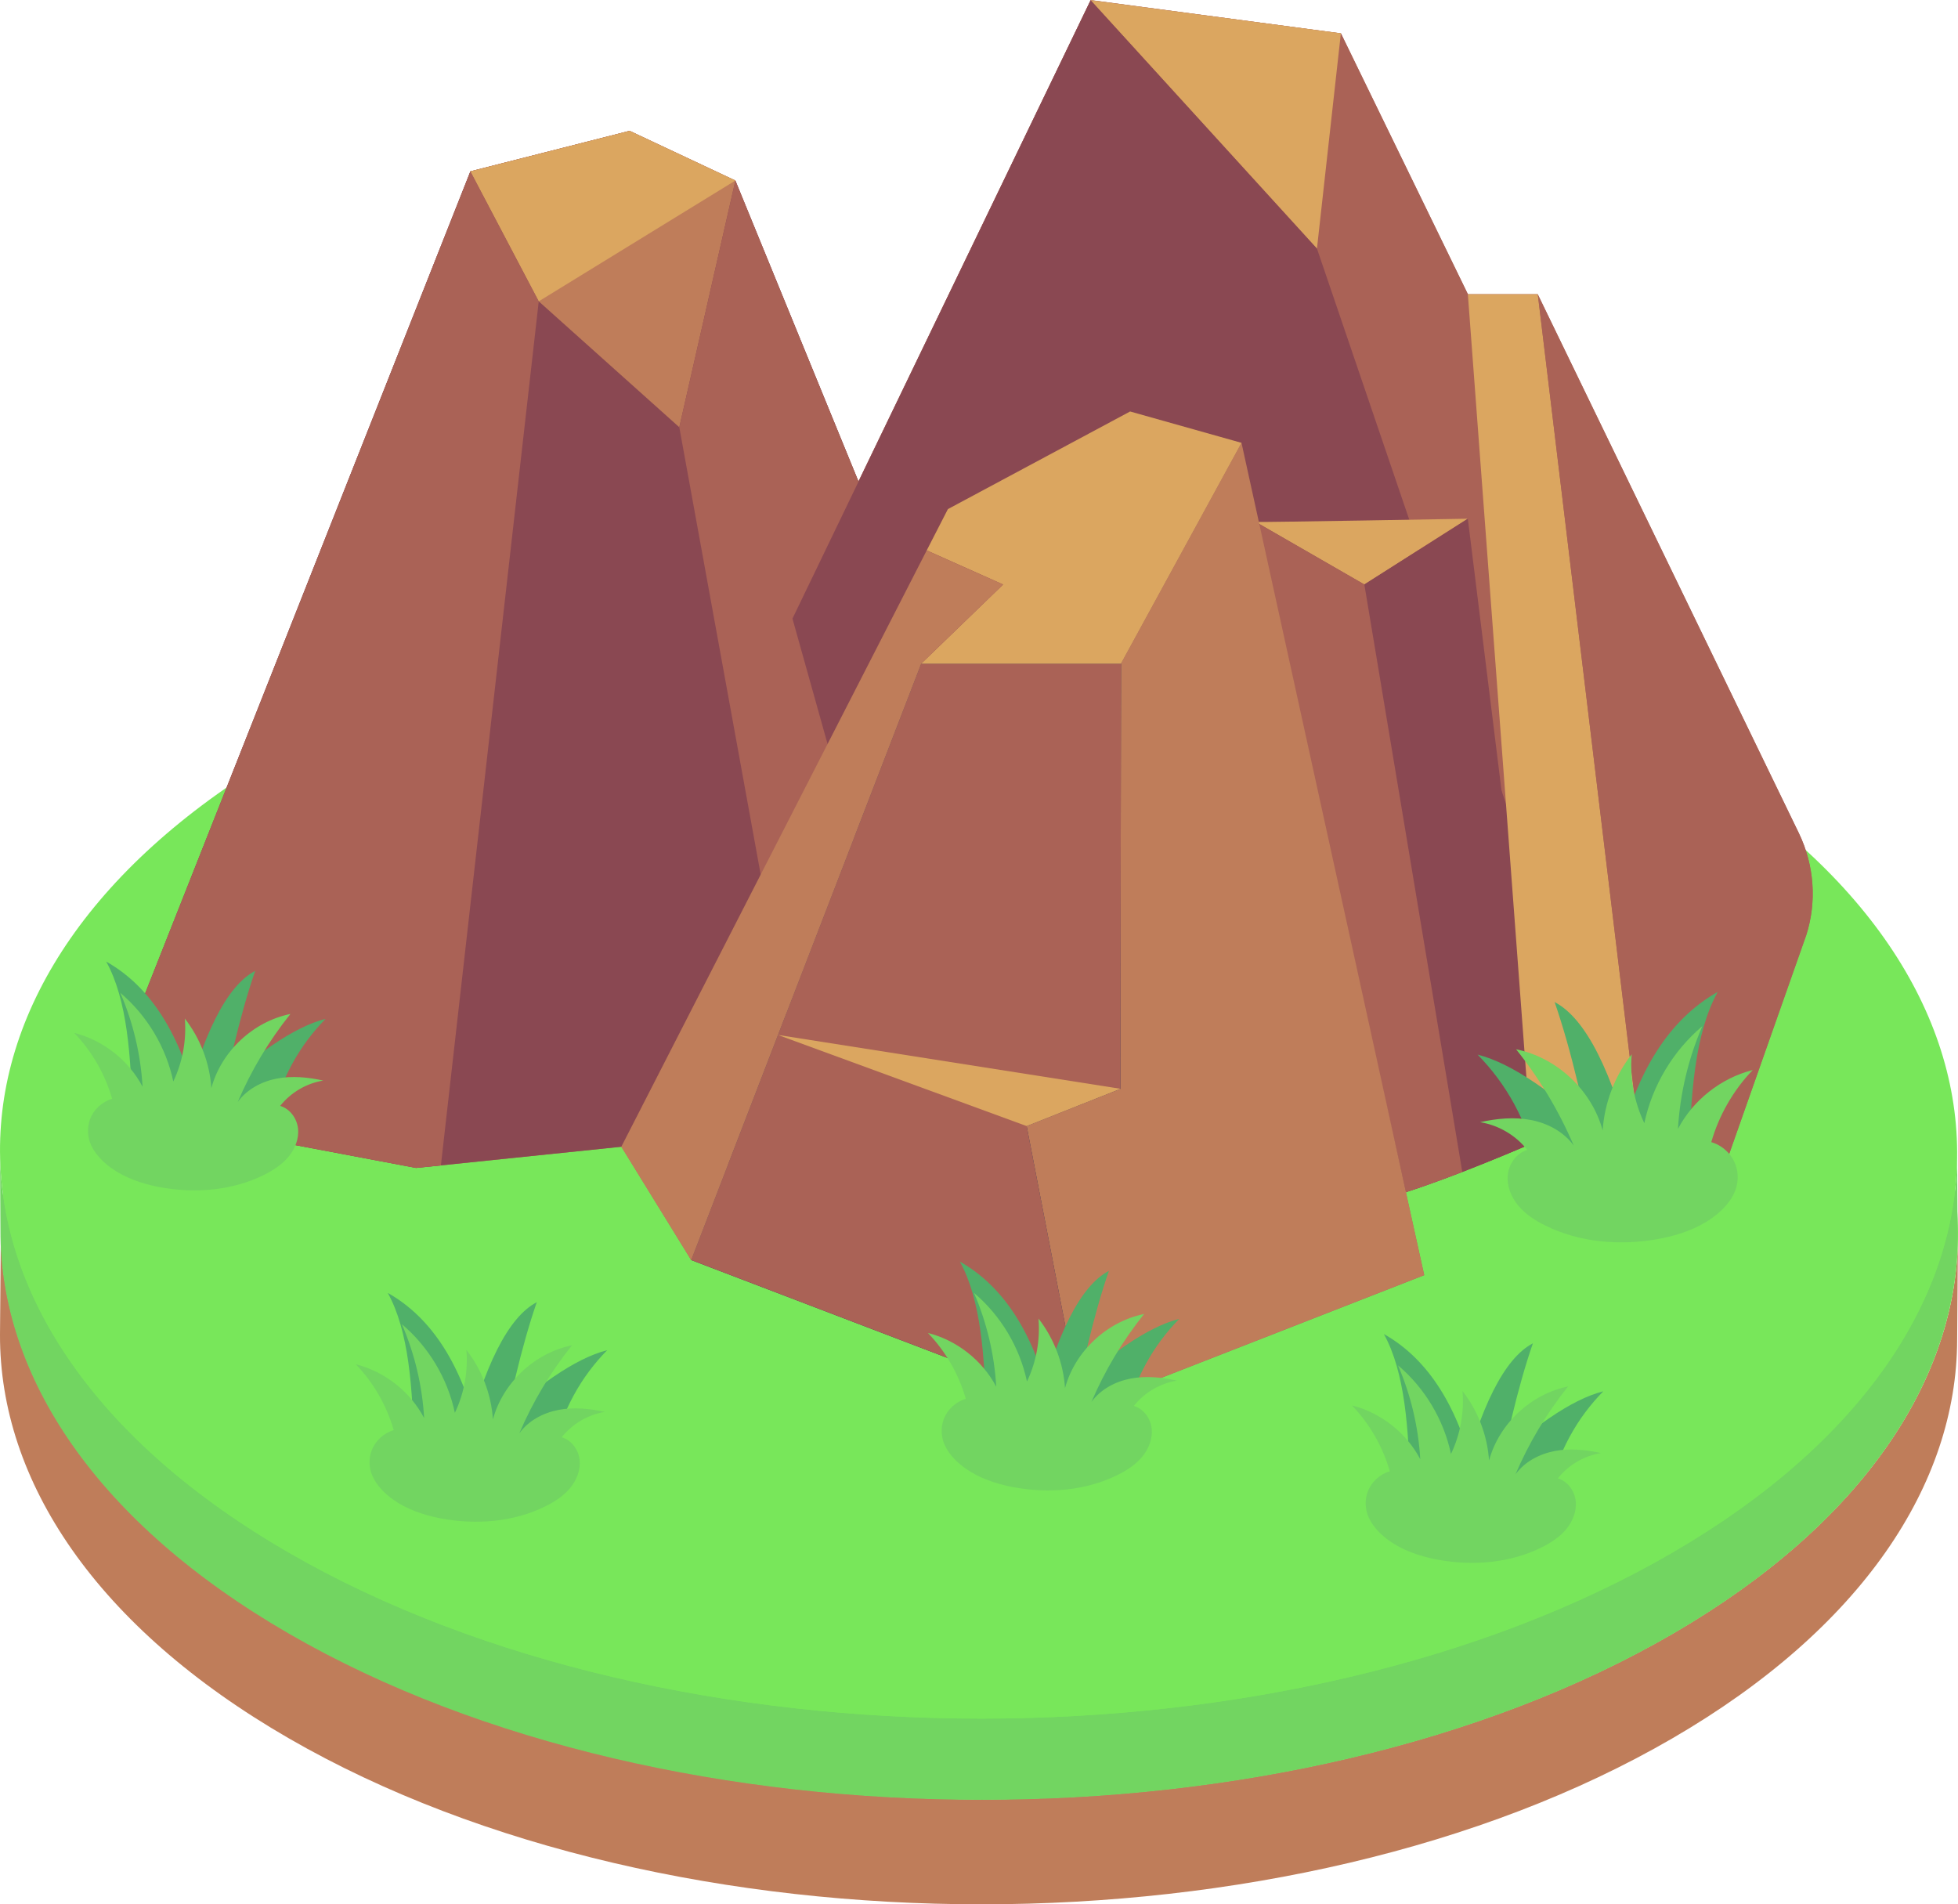 <svg id="_лой_2" xmlns="http://www.w3.org/2000/svg" width="1080" height="1050.37" viewBox="0 0 1080 1050.37"><g id="Travel14_574065794"><g id="Travel14_574065794-2"><g isolation="isolate"><path d="M1080 681.22l-.47 57.92c-.23 79.52-52.51 158.92-156.93 219.6-210.11 122.1-551.77 122.2-763.25.1C52.92 897.4-.23 816.74.0 736.2l.47-57.92c-.23 80.54 52.92 161.2 159.34 222.64 211.48 122.1 553.14 122.01 763.25-.1 104.42-60.68 156.71-140.09 156.93-219.6z" fill="#bf7d5a"/><path d="M920.74 458.72c211.48 122.1 212.44 320 2.33 442.1-210.11 122.1-551.77 122.2-763.25.1-211.48-122.1-212.6-320.1-2.49-442.2 210.11-122.1 551.93-122.1 763.41.0z" fill="#78e75a"/></g><g isolation="isolate"><path d="M1079.53 636.71l.23 44.79c-.23 79.52-52.51 158.92-156.93 219.6-210.11 122.1-551.77 122.2-763.25.1C53.16 839.75.0 759.09.24 678.55L0 633.76c-.23 80.54 52.92 161.2 159.34 222.64 211.48 122.1 553.14 122.01 763.25-.1 104.42-60.68 156.71-140.09 156.93-219.6z" fill="#72d561"/><path d="M920.27 414.2c211.48 122.1 212.44 320 2.33 442.1-210.11 122.1-551.77 122.2-763.25.1-211.48-122.1-212.6-320.1-2.49-442.2 210.11-122.1 551.93-122.1 763.41.0z" fill="#78e75a"/></g><g><path d="M739.68 18.45 601.75.23H601.53V0L739.68 18.45z" fill="#aa6256"/><path d="M996.18 515.92l-43.2 122.85-51.53-34.43 3.6 29.25-59.4 10.58-.9-13.28c-1.58.68-3.38 1.35-5.18 2.03-11.02 4.72-22.27 9.22-33.07 13.5-2.48.9-5.18 2.03-7.88 2.93-2.25.9-4.5 1.8-6.75 2.47-1.12.45-2.02.9-3.15 1.13-4.5 1.8-8.77 3.15-12.37 4.27-.45.23-.67.45-.9.45l10.13 45.68-189 73.8h-.23l-215.1-82.12-38.48-62.55-99.67 10.35-13.72 1.35-141.97-26.77-12.6-56.02L259.53 94.5l87.75-22.28 58.28 27.45 67.95 165.82L601.53.23h.23l137.93 18.22 69.97 143.77h38.48l144 297.23c8.55 17.77 10.13 38.03 4.05 56.48z" fill="#aa6256"/></g><g><path d="M74.7 561.46 259.45 94.51 347.26 72.17 405.63 99.58 508.16 350.32 412.23 644.19 342.69 632.52 229.51 644.19 87.39 617.29 74.7 561.46z" fill="#8a4852"/><path d="M405.63 99.58 374.69 235.65 297.16 166.21 259.45 94.53 347.28 72.17 405.63 99.58z" fill="#bf7d5a"/><path d="M405.63 99.58 297.16 166.21 259.45 94.53 347.28 72.17 405.63 99.58z" fill="#dba660"/><path d="M297.16 166.21 243.19 642.81 229.49 644.21 87.39 617.29 74.72 561.44 259.45 94.53 297.16 166.21z" fill="#aa6256"/><path d="M508.14 350.34 435.84 571.73 374.69 235.65v0L405.63 99.58 508.14 350.34z" fill="#aa6256"/><path d="M927.42 588.85c0 3.23-35.14 21.13-75.46 38.8-14.92 6.58-30.58 13.03-45.38 18.76-10.05 3.9-19.73 7.43-28.57 10.29-21.38 7.07-37.76 10.66-42.45 7.31-17.3-12.18-260.93-188.81-260.93-188.81l-37.52-134L601.57.12l138.01 18.27 112.68 231.45s75.16 331.94 75.16 339.01z" fill="#aa6256"/><path d="M601.55.1 726.41 137.14 739.6 18.37 601.55.1z" fill="#dba660"/><path d="M887.83 611.2c-52.56 25.22-140.33 61.27-152.27 52.81-17.3-12.18-260.93-188.81-260.93-188.81l-37.52-134L601.57.12l124.86 137.04 161.4 474.04z" fill="#8a4852"/><path d="M692.65 287.89c2.79.25 116.99-1.78 116.99-1.78l-57.1 36.29-59.89-34.51z" fill="#dba660"/><path d="M851.96 627.64c-14.92 6.58-30.58 13.03-45.38 18.76l-54.02-324.02 57.07-36.3 42.33 341.57z" fill="#8a4852"/><path d="M806.58 646.4c-10.05 3.9-22.25 8.34-31.08 11.2l-82.88-369.7 59.93 34.47 54.02 324.02z" fill="#aa6256"/><path d="M684.79 244.24 785.54 703.32 596.46 777.17 566.27 621.1 618.04 600.54 618.3 366.05 684.79 244.24z" fill="#bf7d5a"/><path d="M618.05 600.56 566.28 621.09 596.49 777.19 381.24 694.97 508.11 366.07H618.29L618.05 600.56z" fill="#3b475a"/><path d="M618.05 600.56 566.28 621.09 596.49 777.19 381.24 694.97 508.11 366.07H618.29L618.05 600.56z" fill="#aa6256"/><path d="M618.04 600.54 429.12 570.85 566.27 621.1 618.04 600.54z" fill="#dba660"/><path d="M809.65 162.31H848.22L905.07 633.53 845.68 644.19 809.65 162.31z" fill="#dba660"/><path d="M996.26 516.03l-43.32 122.81-51.43-34.45-53.29-442.06 144.02 297.18c8.54 17.63 9.98 37.86 4.03 56.52z" fill="#aa6256"/><path d="M684.8 244.26 618.29 366.07H508.11L553.3 322.4 511.16 303.58 522.85 280.8l100.5-53.84L684.8 244.26z" fill="#dba660"/><path d="M553.3 322.4 508.11 366.07 381.24 694.97 342.69 632.54 511.16 303.58 518.34 306.81 553.3 322.4z" fill="#bf7d5a"/></g><g><path d="M848.68 645.58c-6.21-27.83-18.27-48.17-33.68-63.9 19.54 4.97 42.89 21.85 70.8 47.22l-37.13 16.68z" fill="#50b069"/><path d="M881.41 650.46c-6.88-36.68-14.51-70.68-23.91-97.75 17.24 9.01 31.86 38.41 44.05 86.84l-20.14 10.91z" fill="#50b069"/><path d="M892.42 633.63c9.92-42.26 28.12-71.34 55.06-86.53-12.62 22.67-15.24 57.4-15.73 94.71l-40.15-8.5" fill="#50b069"/><path d="M842.42 634.24c-6.38-8.07-15.85-13.64-26.01-15.28 9.18-2.03 18.75-2.98 27.98-1.21 9.23 1.77 18.14 6.49 23.65 14.11-8.12-19.03-18.85-36.95-31.78-53.1 22.5 4.56 41.73 22.57 47.74 44.73 1.01-15.17 6.67-30 16.03-41.98-1.09 12.98 1.33 26.25 6.95 38 4.38-20.7 15.82-39.84 31.99-53.5-7.73 17.91-12.3 37.17-13.43 56.65 8.39-15.95 23.78-28.06 41.25-32.47-10.7 11.14-18.62 24.93-22.87 39.78 6.04 1.74 11.15 6.46 13.34 12.36 1.87 5.01 1.59 10.76-.65 15.61-2.09 4.54-5.39 8.3-9.2 11.51-7.74 6.53-17.42 10.43-27.18 12.78-1.72.41-3.46.78-5.2 1.1-21.11 3.89-43.63 2.12-62.84-7.44-5.51-2.74-10.8-6.18-14.74-10.91s-6.42-10.91-5.77-17.03c.64-6.04 4.72-11.84 10.75-13.7z" fill="#72d561"/></g><g><path d="M148.82 620.34c5.68-25.42 16.69-44 30.77-58.37-17.85 4.54-39.18 19.96-64.68 43.14l33.92 15.23z" fill="#50b069"/><path d="M118.93 624.79c6.29-33.51 13.26-64.56 21.85-89.3-15.75 8.23-29.11 35.08-40.24 79.33l18.4 9.96z" fill="#50b069"/><path d="M108.87 609.41c-9.06-38.6-25.69-65.17-50.3-79.04 11.53 20.71 13.92 52.44 14.37 86.52l36.68-7.76" fill="#50b069"/><path d="M154.55 609.97c5.83-7.37 14.48-12.46 23.76-13.96-8.39-1.85-17.13-2.72-25.56-1.11-8.44 1.62-16.58 5.93-21.6 12.89 7.42-17.39 17.22-33.76 29.04-48.51-20.56 4.16-38.12 20.62-43.61 40.86-.92-13.86-6.1-27.4-14.64-38.35 1 11.86-1.22 23.98-6.35 34.72-4-18.91-14.45-36.4-29.22-48.87 7.06 16.36 11.24 33.96 12.27 51.75-7.67-14.57-21.72-25.63-37.68-29.66 9.77 10.18 17.01 22.77 20.89 36.34-5.52 1.59-10.19 5.91-12.19 11.29-1.71 4.58-1.45 9.83.59 14.26 1.91 4.14 4.92 7.58 8.41 10.52 7.07 5.97 15.91 9.53 24.83 11.67 1.57.38 3.16.71 4.75 1.01 19.28 3.56 39.85 1.94 57.41-6.8 5.04-2.51 9.87-5.64 13.47-9.97 3.6-4.32 5.87-9.97 5.27-15.56-.59-5.52-4.31-10.82-9.82-12.51z" fill="#72d561"/></g><g><path d="M619.69 785.83c5.68-25.42 16.69-44 30.77-58.37-17.85 4.54-39.18 19.96-64.68 43.14l33.92 15.23z" fill="#50b069"/><path d="M589.8 790.28c6.29-33.51 13.26-64.56 21.85-89.3-15.75 8.23-29.11 35.08-40.24 79.33l18.4 9.96z" fill="#50b069"/><path d="M579.74 774.9c-9.06-38.6-25.69-65.17-50.3-79.04 11.53 20.71 13.92 52.44 14.37 86.52l36.68-7.76" fill="#50b069"/><path d="M625.42 775.46c5.83-7.37 14.48-12.46 23.76-13.96-8.39-1.85-17.13-2.72-25.56-1.11-8.44 1.62-16.58 5.93-21.6 12.89 7.42-17.39 17.22-33.76 29.04-48.51-20.56 4.16-38.12 20.62-43.61 40.86-.92-13.86-6.1-27.4-14.64-38.35 1 11.86-1.22 23.98-6.35 34.72-4-18.91-14.45-36.4-29.22-48.87 7.06 16.36 11.24 33.96 12.27 51.75-7.67-14.57-21.72-25.63-37.68-29.66 9.77 10.18 17.01 22.77 20.89 36.34-5.52 1.59-10.19 5.91-12.19 11.29-1.71 4.58-1.45 9.83.59 14.26 1.91 4.14 4.92 7.58 8.41 10.52 7.07 5.97 15.91 9.53 24.83 11.67 1.57.38 3.16.71 4.75 1.01 19.28 3.56 39.85 1.94 57.41-6.8 5.04-2.51 9.87-5.64 13.47-9.97 3.6-4.32 5.87-9.97 5.27-15.56-.59-5.52-4.31-10.82-9.82-12.51z" fill="#72d561"/></g><g><path d="M853.57 825.78c5.68-25.42 16.69-44 30.77-58.37-17.85 4.54-39.18 19.96-64.68 43.14l33.92 15.23z" fill="#50b069"/><path d="M823.68 830.24c6.29-33.51 13.26-64.56 21.84-89.3-15.75 8.23-29.11 35.08-40.24 79.33l18.4 9.96z" fill="#50b069"/><path d="M813.62 814.86c-9.06-38.6-25.69-65.17-50.3-79.04 11.52 20.71 13.92 52.44 14.37 86.52l36.68-7.76" fill="#50b069"/><path d="M859.3 815.42c5.83-7.37 14.48-12.46 23.76-13.96-8.39-1.85-17.13-2.72-25.56-1.11-8.44 1.62-16.58 5.93-21.6 12.89 7.42-17.39 17.22-33.76 29.04-48.51-20.56 4.16-38.12 20.62-43.61 40.86-.92-13.86-6.1-27.4-14.64-38.35 1 11.86-1.22 23.98-6.35 34.72-4-18.91-14.45-36.4-29.22-48.87 7.06 16.36 11.24 33.96 12.27 51.75-7.67-14.57-21.72-25.63-37.68-29.66 9.77 10.18 17.01 22.77 20.89 36.34-5.52 1.59-10.19 5.91-12.19 11.29-1.71 4.58-1.45 9.83.59 14.26 1.91 4.14 4.92 7.58 8.41 10.52 7.07 5.97 15.91 9.53 24.83 11.67 1.57.38 3.16.71 4.75 1.01 19.28 3.56 39.85 1.94 57.41-6.8 5.04-2.51 9.87-5.64 13.47-9.97 3.6-4.32 5.87-9.97 5.27-15.56-.59-5.52-4.31-10.82-9.82-12.51z" fill="#72d561"/></g><g><path d="M304.13 803.1c5.68-25.42 16.69-44 30.77-58.37-17.85 4.54-39.18 19.96-64.68 43.14l33.92 15.23z" fill="#50b069"/><path d="M274.24 807.55c6.29-33.51 13.26-64.56 21.84-89.3-15.75 8.23-29.11 35.08-40.24 79.33l18.4 9.96z" fill="#50b069"/><path d="M264.18 792.17c-9.06-38.6-25.69-65.17-50.3-79.04 11.52 20.71 13.92 52.44 14.37 86.52l36.68-7.76" fill="#50b069"/><path d="M309.86 792.73c5.83-7.37 14.48-12.46 23.76-13.96-8.39-1.85-17.13-2.72-25.56-1.11-8.44 1.62-16.58 5.93-21.6 12.89 7.42-17.39 17.22-33.76 29.04-48.51-20.56 4.16-38.12 20.62-43.61 40.86-.92-13.86-6.1-27.4-14.64-38.35 1 11.86-1.22 23.98-6.35 34.72-4-18.91-14.45-36.4-29.22-48.87 7.06 16.36 11.24 33.96 12.27 51.75-7.67-14.57-21.72-25.63-37.68-29.66 9.77 10.18 17.01 22.77 20.89 36.34-5.52 1.59-10.19 5.91-12.19 11.29-1.71 4.58-1.45 9.83.59 14.26 1.91 4.14 4.92 7.58 8.41 10.52 7.07 5.97 15.91 9.53 24.83 11.67 1.57.38 3.16.71 4.75 1.01 19.28 3.56 39.85 1.94 57.41-6.8 5.04-2.51 9.87-5.64 13.47-9.97 3.6-4.32 5.87-9.97 5.27-15.56-.59-5.52-4.31-10.82-9.82-12.51z" fill="#72d561"/></g></g></g></svg>